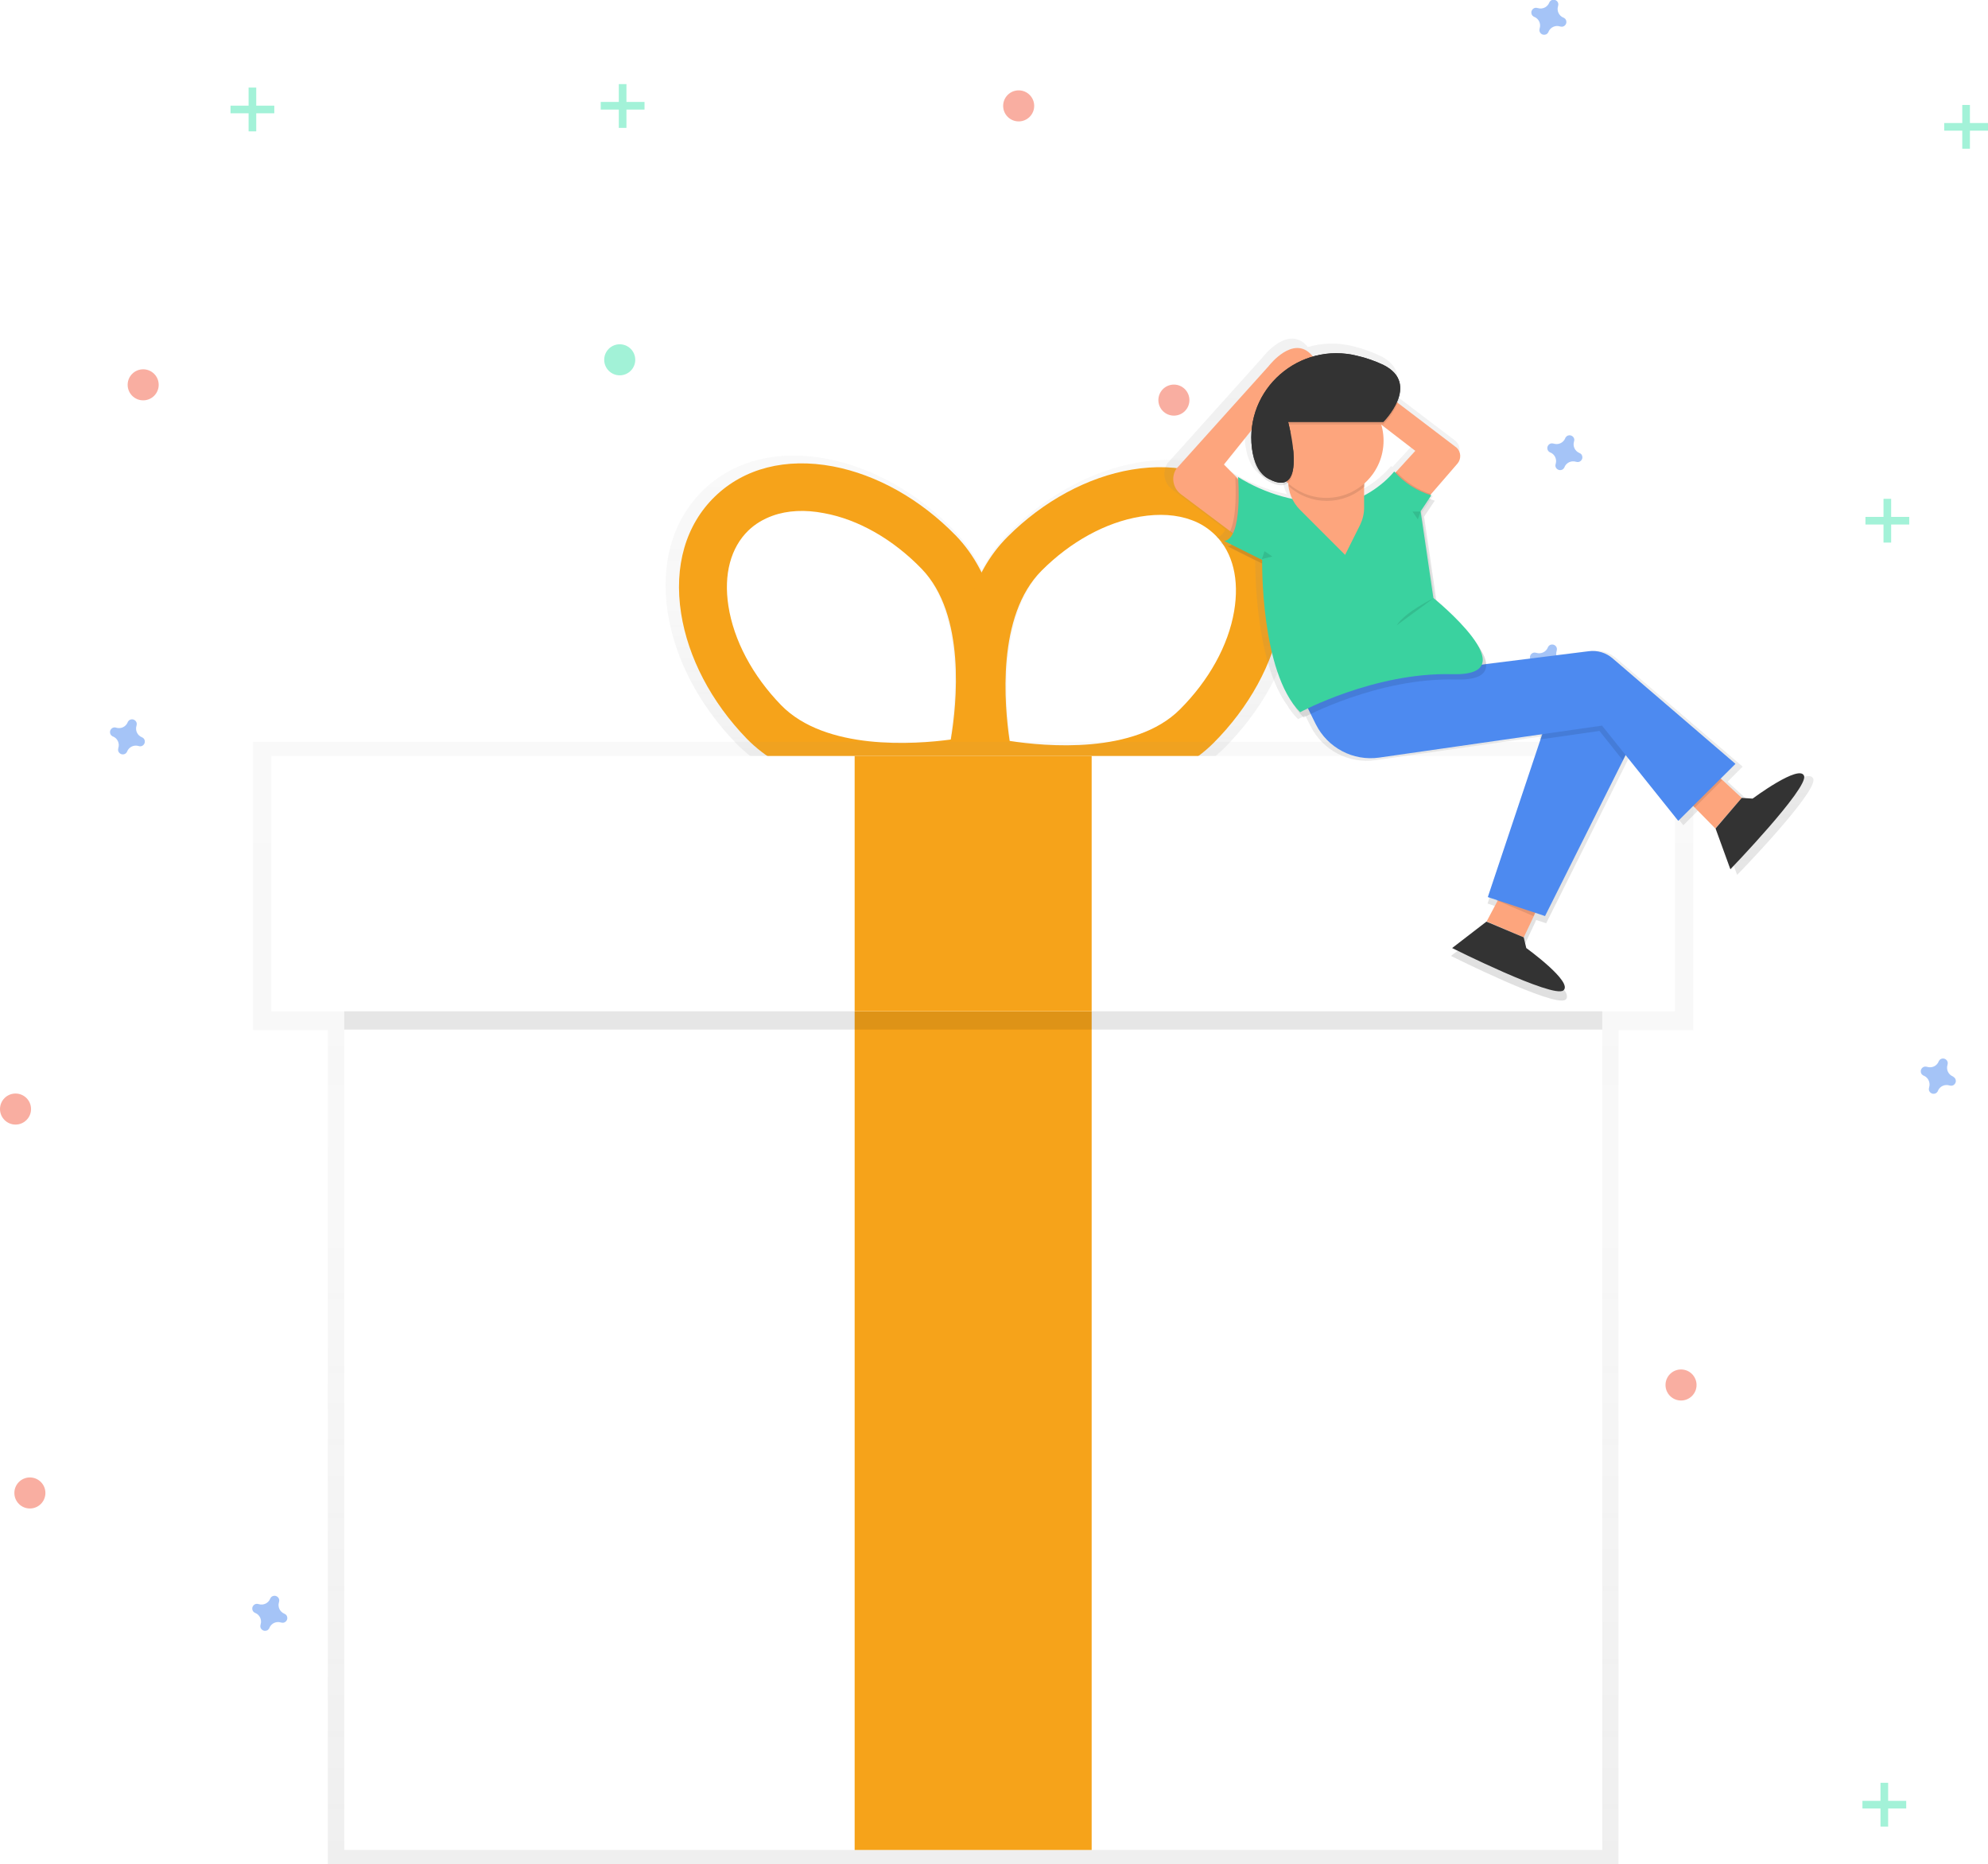 <?xml version="1.0" encoding="utf-8"?>
<!-- Generator: Adobe Illustrator 24.0.0, SVG Export Plug-In . SVG Version: 6.00 Build 0)  -->
<svg version="1.1" id="e1a9485c-0f43-4303-9e0d-5e4a75181bc4"
	 xmlns="http://www.w3.org/2000/svg" xmlns:xlink="http://www.w3.org/1999/xlink" x="0px" y="0px" viewBox="0 0 858.1 804.6"
	 style="enable-background:new 0 0 858.1 804.6;" xml:space="preserve">
<style type="text/css">
	.st0{opacity:0.5;}
	.st1{fill:#47E6B1;}
	.st2{opacity:0.5;fill:#4D8AF0;enable-background:new    ;}
	.st3{opacity:0.5;fill:#F55F44;enable-background:new    ;}
	.st4{opacity:0.5;fill:#47E6B1;enable-background:new    ;}
	.st5{fill:url(#SVGID_1_);}
	.st6{fill:#F6A31A;}
	.st7{fill:url(#SVGID_2_);}
	.st8{fill:#FFFFFF;}
	.st9{opacity:0.1;enable-background:new    ;}
	.st10{fill:url(#SVGID_3_);}
	.st11{fill:#FDA57D;}
	.st12{fill:#333333;}
	.st13{fill:#4D8AF0;}
	.st14{fill:#3AD29F;}
</style>
<title>gift1</title>
<g class="st0">
	<rect x="107.3" y="37.8" class="st1" width="3.3" height="18.9"/>
	<rect x="99.5" y="45.6" class="st1" width="18.9" height="3.3"/>
</g>
<g class="st0">
	<rect x="811.7" y="769.5" class="st1" width="3.3" height="18.9"/>
	<rect x="803.9" y="777.3" class="st1" width="18.9" height="3.3"/>
</g>
<g class="st0">
	<rect x="813" y="215.3" class="st1" width="3.3" height="18.9"/>
	<rect x="805.2" y="223.1" class="st1" width="18.9" height="3.3"/>
</g>
<g class="st0">
	<rect x="847" y="45.3" class="st1" width="3.3" height="18.9"/>
	<rect x="839.2" y="53.1" class="st1" width="18.9" height="3.3"/>
</g>
<g class="st0">
	<rect x="267.1" y="36.3" class="st1" width="3.3" height="18.9"/>
	<rect x="259.3" y="44" class="st1" width="18.9" height="3.3"/>
</g>
<path class="st2" d="M61.2,318.2c-1.9-0.8-2.9-2.9-2.3-4.9c0-0.1,0.1-0.3,0.1-0.5l0,0c0.2-1.1-0.6-2.1-1.7-2.3
	c-0.8-0.1-1.6,0.2-2,0.9l0,0c-0.1,0.1-0.2,0.3-0.2,0.4c-0.8,1.9-2.9,2.9-4.9,2.3c-0.1,0-0.3-0.1-0.4-0.1l0,0
	c-1.1-0.2-2.1,0.6-2.3,1.7c-0.1,0.8,0.2,1.6,0.9,2l0,0c0.1,0.1,0.3,0.2,0.4,0.2c1.9,0.8,2.9,2.9,2.3,4.9c0,0.1-0.1,0.3-0.1,0.5l0,0
	c-0.2,1.1,0.6,2.1,1.7,2.3c0.8,0.1,1.6-0.2,2-0.9l0,0c0.1-0.1,0.2-0.3,0.2-0.4c0.8-1.9,2.9-2.9,4.9-2.3c0.1,0,0.3,0.1,0.4,0.1l0,0
	c1.1,0.2,2.1-0.6,2.3-1.7c0.1-0.8-0.2-1.6-0.9-2l0,0C61.5,318.3,61.4,318.3,61.2,318.2z"/>
<path class="st2" d="M122.7,696.5c-1.9-0.8-2.9-2.9-2.3-4.9c0-0.1,0.1-0.3,0.1-0.5l0,0c0.2-1.1-0.6-2.1-1.7-2.3
	c-0.8-0.1-1.6,0.2-2,0.9l0,0c-0.1,0.1-0.2,0.3-0.2,0.4c-0.8,1.9-2.9,2.9-4.9,2.3c-0.1,0-0.3-0.1-0.5-0.1l0,0
	c-1.1-0.2-2.1,0.6-2.3,1.7c-0.1,0.8,0.2,1.6,0.9,2l0,0c0.1,0.1,0.3,0.2,0.4,0.2c1.9,0.8,2.9,2.9,2.3,4.9c0,0.1-0.1,0.3-0.1,0.5l0,0
	c-0.2,1.1,0.6,2.1,1.7,2.3c0.8,0.1,1.6-0.2,2-0.9l0,0c0.1-0.1,0.2-0.3,0.2-0.4c0.8-1.9,2.9-2.9,4.9-2.3c0.1,0,0.3,0.1,0.5,0.1l0,0
	c1.1,0.2,2.1-0.6,2.3-1.7c0.1-0.8-0.2-1.6-0.9-2l0,0C123,696.7,122.8,696.6,122.7,696.5z"/>
<path class="st2" d="M681.7,195.5c-1.9-0.8-2.9-2.9-2.3-4.9c0-0.1,0.1-0.3,0.1-0.4l0,0c0.2-1.1-0.6-2.1-1.7-2.3
	c-0.8-0.1-1.6,0.2-2,0.9l0,0c-0.1,0.1-0.2,0.3-0.2,0.4c-0.8,1.9-2.9,2.9-4.9,2.3c-0.1,0-0.3-0.1-0.5-0.1l0,0
	c-1.1-0.2-2.1,0.6-2.3,1.7c-0.1,0.8,0.2,1.6,0.9,2l0,0c0.1,0.1,0.3,0.2,0.4,0.2c1.9,0.8,2.9,2.9,2.3,4.9c0,0.1-0.1,0.3-0.1,0.4l0,0
	c-0.2,1.1,0.6,2.1,1.7,2.3c0.8,0.1,1.6-0.2,2-0.9l0,0c0.1-0.1,0.2-0.3,0.2-0.4c0.8-1.9,2.9-2.9,4.9-2.3c0.1,0,0.3,0.1,0.5,0.1l0,0
	c1.1,0.2,2.1-0.6,2.3-1.7c0.1-0.8-0.2-1.6-0.9-2l0,0C682,195.7,681.8,195.6,681.7,195.5z"/>
<path class="st2" d="M674.2,285.9c-1.9-0.8-2.9-2.9-2.3-4.9c0-0.1,0.1-0.3,0.1-0.5l0,0c0.2-1.1-0.6-2.1-1.7-2.3
	c-0.8-0.1-1.6,0.2-2,0.9l0,0c-0.1,0.1-0.2,0.3-0.2,0.4c-0.8,1.9-2.9,2.9-4.9,2.3c-0.1,0-0.3-0.1-0.5-0.1l0,0
	c-1.1-0.2-2.1,0.6-2.3,1.7c-0.1,0.8,0.2,1.6,0.9,2l0,0c0.1,0.1,0.3,0.2,0.4,0.2c1.9,0.8,2.9,2.9,2.3,4.9c0,0.1-0.1,0.3-0.1,0.5l0,0
	c-0.2,1.1,0.6,2.1,1.7,2.3c0.8,0.1,1.6-0.2,2-0.9l0,0c0.1-0.1,0.2-0.3,0.2-0.4c0.8-1.9,2.9-2.9,4.9-2.3c0.1,0,0.3,0.1,0.5,0.1l0,0
	c1.1,0.2,2.1-0.6,2.3-1.7c0.1-0.8-0.2-1.6-0.9-2l0,0C674.5,286.1,674.4,286,674.2,285.9z"/>
<path class="st2" d="M674.8,7.6c-1.9-0.8-2.9-2.9-2.3-4.9c0-0.1,0.1-0.3,0.1-0.5l0,0c0.2-1.1-0.6-2.1-1.7-2.3
	c-0.8-0.1-1.6,0.2-2,0.9l0,0c-0.1,0.1-0.2,0.3-0.2,0.4c-0.8,1.9-2.9,2.9-4.9,2.3c-0.1,0-0.3-0.1-0.5-0.1l0,0
	c-1.1-0.2-2.1,0.6-2.3,1.7c-0.1,0.8,0.2,1.6,0.9,2l0,0c0.1,0.1,0.3,0.2,0.4,0.2c1.9,0.8,2.9,2.9,2.3,4.9c0,0.1-0.1,0.3-0.1,0.5l0,0
	c-0.2,1.1,0.6,2.1,1.7,2.3c0.8,0.1,1.6-0.2,2-0.9l0,0c0.1-0.1,0.2-0.3,0.2-0.4c0.8-1.9,2.9-2.9,4.9-2.3c0.1,0,0.3,0.1,0.5,0.1l0,0
	c1.1,0.2,2.1-0.6,2.3-1.7c0.1-0.8-0.2-1.6-0.9-2l0,0C675,7.7,674.9,7.6,674.8,7.6z"/>
<path class="st2" d="M842.9,464.6c-1.9-0.8-2.9-2.9-2.3-4.9c0-0.1,0.1-0.3,0.1-0.5l0,0c0.2-1.1-0.6-2.1-1.7-2.3
	c-0.8-0.1-1.6,0.2-2,0.9l0,0c-0.1,0.1-0.2,0.3-0.2,0.4c-0.8,1.9-2.9,2.9-4.9,2.3c-0.1,0-0.3-0.1-0.5-0.1l0,0
	c-1.1-0.2-2.1,0.6-2.3,1.7c-0.1,0.8,0.2,1.6,0.9,2l0,0c0.1,0.1,0.3,0.2,0.4,0.2c1.9,0.8,2.9,3,2.3,5c0,0.1-0.1,0.3-0.1,0.5l0,0
	c-0.2,1.1,0.6,2.1,1.7,2.3c0.8,0.1,1.6-0.2,2-0.9l0,0c0.1-0.1,0.2-0.3,0.2-0.4c0.8-1.9,2.9-2.9,4.9-2.3c0.1,0,0.3,0.1,0.5,0.1l0,0
	c1.1,0.2,2.1-0.6,2.3-1.7c0.1-0.8-0.2-1.6-0.9-2l0,0C843.2,464.8,843.1,464.7,842.9,464.6z"/>
<circle class="st3" cx="61.8" cy="166.1" r="6.7"/>
<ellipse transform="matrix(1 -4.587002e-03 4.587002e-03 1 -2.956 6.613544e-02)" class="st3" cx="12.9" cy="644.4" rx="6.7" ry="6.7"/>
<circle class="st3" cx="439.7" cy="45.7" r="6.7"/>
<circle class="st3" cx="506.7" cy="172.7" r="6.7"/>
<circle class="st3" cx="6.7" cy="478.7" r="6.7"/>
<circle class="st4" cx="267.5" cy="155.3" r="6.7"/>
<circle class="st3" cx="725.6" cy="597.8" r="6.7"/>
<g class="st0">
	
		<linearGradient id="SVGID_1_" gradientUnits="userSpaceOnUse" x1="592.9" y1="418.78" x2="592.9" y2="567.546" gradientTransform="matrix(1 0 0 -1 -169.23 764.21)">
		<stop  offset="0" style="stop-color:#808080;stop-opacity:0.25"/>
		<stop  offset="0.54" style="stop-color:#808080;stop-opacity:0.12"/>
		<stop  offset="1" style="stop-color:#808080;stop-opacity:0.1"/>
	</linearGradient>
	<path class="st5" d="M544.5,214.1c-12.9-12.9-31.7-18.1-53-14.5c-19.9,3.4-39.8,14.1-56,30.3c-4.7,4.7-8.7,10.2-11.7,16.1
		c-3-6.1-6.9-11.7-11.6-16.7l0,0c-16-16.5-35.7-27.6-55.5-31.3c-21.2-4-40.1,0.9-53.2,13.6c-13.1,12.7-18.5,31.4-15.3,52.7
		c3.1,20,13.5,40,29.5,56.5c33.6,34.6,100.6,21.1,103.4,20.5l0.8-0.2l2.6,0.6c2.8,0.6,69.6,15.3,103.8-18.7
		c16.3-16.2,27.1-36.1,30.5-55.9C562.5,245.8,557.4,227,544.5,214.1z M409.9,321.3c-16.2,2.2-56.5,5.1-76.6-15.5
		c-12.9-13.3-21.3-29.2-23.7-44.8c-2.2-14.2,1-26.3,8.9-34c3.1-3,6.8-5.3,10.9-6.7c6.7-2.4,14.6-2.8,23.3-1.2
		c15.5,2.9,31.1,11.8,44,25.1C416.8,265,412.5,305.2,409.9,321.3z M537.6,263.4c-2.7,15.5-11.4,31.3-24.5,44.3
		c-20.4,20.3-60.7,16.7-76.8,14.2c-2.4-16.2-5.9-56.5,14.5-76.8c13.1-13.1,28.9-21.7,44.4-24.3c8.7-1.5,16.7-0.9,23.3,1.6
		c4.1,1.5,7.7,3.8,10.8,6.9C537.1,237.1,540.1,249.3,537.6,263.4L537.6,263.4z"/>
</g>
<path class="st6" d="M427.7,337l-6.4,1.4c-2.7,0.6-66.8,13.5-99-19.6c-15.3-15.8-25.3-35-28.3-54c-3.2-20.4,2-38.3,14.6-50.5
	c12.6-12.2,30.6-16.8,50.9-13c19,3.6,37.8,14.2,53.1,29.9l0,0c32.1,33.2,17.2,96.8,16.5,99.5L427.7,337z M333.5,222.6
	c-3.9,1.4-7.5,3.5-10.5,6.4c-7.6,7.4-10.7,18.9-8.6,32.5c2.3,14.9,10.4,30.1,22.7,42.8c19.2,19.8,57.8,17,73.3,14.9
	c2.6-15.4,6.6-53.9-12.6-73.7l0,0c-12.3-12.7-27.3-21.3-42.1-24C347.5,219.9,339.9,220.3,333.5,222.6z"/>
<path class="st6" d="M418.2,337.3l-1.5-6.4c-0.6-2.7-14.5-66.6,18.2-99.2l0,0c15.5-15.5,34.6-25.8,53.6-29
	c20.3-3.4,38.3,1.5,50.7,13.9c12.3,12.4,17.2,30.4,13.7,50.7c-3.3,19-13.7,38-29.2,53.5c-32.7,32.5-96.5,18.5-99.3,17.9L418.2,337.3
	z M514.4,224.5c-6.4-2.4-14-2.9-22.3-1.5c-14.9,2.5-30,10.8-42.5,23.3l0,0c-19.5,19.5-16.1,58-13.8,73.5c15.5,2.4,54,5.9,73.5-13.6
	c12.5-12.5,20.9-27.6,23.4-42.4c2.3-13.6-0.5-25.2-8-32.7C521.8,228.2,518.3,225.9,514.4,224.5L514.4,224.5z"/>
<g class="st0">
	
		<linearGradient id="SVGID_2_" gradientUnits="userSpaceOnUse" x1="420.04" y1="-0.72" x2="420.04" y2="483.68" gradientTransform="matrix(1 0 0 -1 0 803.89)">
		<stop  offset="0" style="stop-color:#808080;stop-opacity:0.25"/>
		<stop  offset="0.54" style="stop-color:#808080;stop-opacity:0.12"/>
		<stop  offset="1" style="stop-color:#808080;stop-opacity:0.1"/>
	</linearGradient>
	<polygon class="st7" points="730.9,320.2 109.2,320.2 109.2,444.6 141.5,444.6 141.5,804.6 698.6,804.6 698.6,444.6 730.9,444.6 	
		"/>
</g>
<rect x="148.6" y="357.8" class="st8" width="543" height="440.7"/>
<rect x="368.9" y="436.5" class="st6" width="102.3" height="362"/>
<rect x="148.6" y="334.2" class="st9" width="543" height="110.2"/>
<rect x="117.1" y="326.3" class="st8" width="605.9" height="110.2"/>
<rect x="368.9" y="326.3" class="st6" width="102.3" height="110.2"/>
<linearGradient id="SVGID_3_" gradientUnits="userSpaceOnUse" x1="811.828" y1="332.352" x2="811.828" y2="618.088" gradientTransform="matrix(1 0 0 -1 -169.23 764.21)">
	<stop  offset="0" style="stop-color:#808080;stop-opacity:0.25"/>
	<stop  offset="0.54" style="stop-color:#808080;stop-opacity:0.12"/>
	<stop  offset="1" style="stop-color:#808080;stop-opacity:0.1"/>
</linearGradient>
<path class="st10" d="M782.7,336.2c-1.9-5.6-22.9,10.1-22.9,10.1l-4.8-0.3l-9.3-8.6l6.5-6.5l-54.6-46.8c-2.9-2.5-6.8-3.7-10.7-3.2
	l-45.4,5.7c-0.2-2.6-1.8-5.7-4.1-8.8c-4.7-7.6-14.5-16.3-18.1-19.3l-5.5-37.3l4.7-7.1c-0.9-0.2-1.7-0.5-2.6-0.9l1-1.5l-0.4-0.1
	l0.5-0.5H617l11.8-13.6c1.8-2.1,1.6-5.2-0.4-7.1l-26.2-19.9c0.8-1.9,1.2-3.9,1.1-6c0.2-4-1.6-8-7.5-10.9c-3.7-1.7-7.5-3.1-11.5-4.1
	c-6.5-1.7-13.4-1.6-19.8,0.3l-0.3-0.4c-8.1-9.2-18.6,4-19,4.6l-41.3,46c-2.3,3.7-1.5,8.6,2,11.2l21.9,16.4l-0.1,0.1l1.2,0.9
	c-0.9,1.8-2.2,3.1-3.9,3.3l3.3,1.7c-0.5,0.4-1.1,0.6-1.8,0.7l15.3,7.7c0,8,0.8,44.5,13.8,62.4c1.3,2.2,2.9,4.2,4.7,6
	c0,0,1.1-0.6,3.1-1.6l2.3,4.6c5.2,10.4,16.5,16.4,28.1,14.7l72-10.3l-0.8,2.3l0.4-0.1l-23.3,70l3.9,1.3l-0.1,0.1l0.5,0.2l-4.8,9.2
	l-15.3,11.8c0,0,44.7,22.4,49.4,18.9s-16.5-18.8-16.5-18.8l-1.2-4.7l5.1-10.9l4.3,1.4l34.6-69.2l0,0l1.2-2.4l23.4,29.3l6.6-6.6
	l0.7,0.7l0.1-0.1l9.2,9.3l6.6,18.1C749.9,377.7,784.6,341.8,782.7,336.2z M601,201.6l-0.5-0.5c-3.7,4.4-8.2,7.9-13.2,10.6v-3.9
	l0.3-0.2v-1.7c7.1-6.5,9.9-16.5,7.2-25.8l15.2,11.7L601,201.6z M549.4,158.2l-0.4-0.4L549.4,158.2L549.4,158.2z M537.3,182.7
	c-0.1,1.2-0.1,2.4-0.1,3.7c0,1.8,0.1,3.6,0.3,5.4c0.8,6.2,3,11.3,7.6,13.7c4,2.1,6.6,2,8.3,0.6l0.2,0.2c0.1,2.4,0.8,4.8,1.9,7
	c-8.6-1.8-16.8-5.1-24.2-9.7c0,0,0,0.3,0.1,0.9L525,198L537.3,182.7z"/>
<polygon class="st11" points="652,378.3 641.7,397.7 657.7,404.6 668,382.9 "/>
<path class="st12" d="M657.7,404.6l1.1,4.6c0,0,20.5,14.8,16,18.3s-48-18.3-48-18.3l14.8-11.4L657.7,404.6z"/>
<polygon class="st9" points="666.9,384.9 650.7,379.5 645.9,388.6 661.9,395.4 "/>
<polygon class="st11" points="725,341.9 740.4,357.6 751.8,344.4 734.2,328.1 "/>
<polygon class="st9" points="734.8,328.8 725.6,342.7 731.5,348.6 743.3,336.8 "/>
<path class="st12" d="M751.8,344.4l4.7,0.3c0,0,20.3-15.1,22.2-9.8s-31.8,40.3-31.8,40.3l-6.4-17.6L751.8,344.4z"/>
<path class="st11" d="M605.4,227.5l23.7-27.4c1.7-2,1.6-5.1-0.4-6.9L577.2,154l-6.3,9.8l40,30.8l-17,18.6L605.4,227.5z"/>
<path class="st9" d="M602.7,203.6l-8.3,9.1l11.5,14.3l11.9-13.7C612,211.5,606.8,208.1,602.7,203.6z"/>
<path class="st11" d="M536.6,233.5l-26.9-20.2c-3.4-2.6-4.3-7.3-2-10.9l40.2-44.7l8.2,8.2l-27.8,34.6l16.4,16.5L536.6,233.5z"/>
<path class="st9" d="M530.9,229.4l4.4,3.3l8.2-16.4L533.2,206C533.4,209.5,534,223.1,530.9,229.4z"/>
<polygon class="st13" points="666.9,313.3 642.2,387.2 666.9,395.4 708,313.3 675.1,305 "/>
<polygon class="st9" points="665.7,315.5 664.5,319.2 690.4,315.5 700.5,328.2 706.8,315.5 673.9,307.3 "/>
<path class="st11" d="M547.8,157.8c0,0,10.5-13.6,18.5-4.4s-12.6,10.3-12.6,10.3L547.8,157.8z"/>
<path class="st13" d="M560.1,296.8l7.9,15.9c5.1,10.1,16.1,15.9,27.3,14.3l96.2-13.8l32.9,41.1l24.7-24.6l-53-45.5
	c-2.9-2.5-6.6-3.6-10.4-3.1L560.1,296.8z"/>
<path class="st9" d="M535.9,208.2c0,0,2.2,26.7-6,27.6l16.4,8.2c0,0-0.9,48.4,16.4,65.7c0,0,32-17.3,65.7-16.4s-8.2-32.9-8.2-32.9
	l-5.5-37.4l4.6-6.9c-6.2-1.9-11.7-5.4-16-10.3l0,0c-4.6,5.7-15,13.5-24.1,13.5h-3.9c-13.5,0-27.9-2.7-39.3-10L535.9,208.2z"/>
<path class="st14" d="M534.4,205.9c0,0,2.2,26.7-6,27.6l16.4,8.2c0,0-0.9,48.4,16.4,65.7c0,0,32-17.3,65.7-16.4s-8.2-32.9-8.2-32.9
	l-5.5-37.4l4.6-6.9c-6.2-1.9-11.7-5.4-16-10.3l0,0c-4.6,5.7-15,13.5-24.1,13.5h-3.9C559.8,217.1,546.2,213.2,534.4,205.9
	L534.4,205.9z"/>
<path class="st11" d="M556,198.4v9.2c0,4.6,1.8,9.1,5.1,12.4l19.5,19.5l6.5-13c1.1-2.3,1.7-4.8,1.7-7.3v-20.8L556,198.4z"/>
<path class="st9" d="M556.3,208.9c0,0.3,0,0.7,0,1c9.3,8.4,23.5,8.4,32.8,0v-10.2h-32.8V208.9z"/>
<circle class="st11" cx="572.5" cy="190.2" r="24.7"/>
<path class="st9" d="M556,183.2h41.1c0,0,16.4-16.4,0-24.6c-3.6-1.7-7.3-3-11.2-3.9c-25-6.3-48.7,14.3-45.5,39.9
	c0.8,6,2.9,11,7.4,13.3C565.2,217,556,183.2,556,183.2z"/>
<path class="st12" d="M556,182.1h41.1c0,0,16.4-16.4,0-24.6c-3.6-1.7-7.3-3-11.2-3.9c-25-6.3-48.7,14.3-45.5,39.9
	c0.8,6,2.9,11,7.4,13.3C565.2,215.9,556,182.1,556,182.1z"/>
<ellipse class="st11" cx="557.2" cy="190.5" rx="2.3" ry="4"/>
<polygon class="st9" points="544.7,241.3 545.8,237.9 549.2,240.2 "/>
<path class="st9" d="M618.8,258.2c0,0-12.4,6-15.9,11.7"/>
<polygon class="st9" points="613.2,220.8 612,224.2 609.7,220.8 "/>
<path class="st12" d="M556,182.1h41.1c0,0,16.4-16.4,0-24.6c-3.6-1.7-7.3-3-11.2-3.9c-25-6.3-48.7,14.3-45.5,39.9
	c0.8,6,2.9,11,7.4,13.3C565.2,215.9,556,182.1,556,182.1z"/>
</svg>
